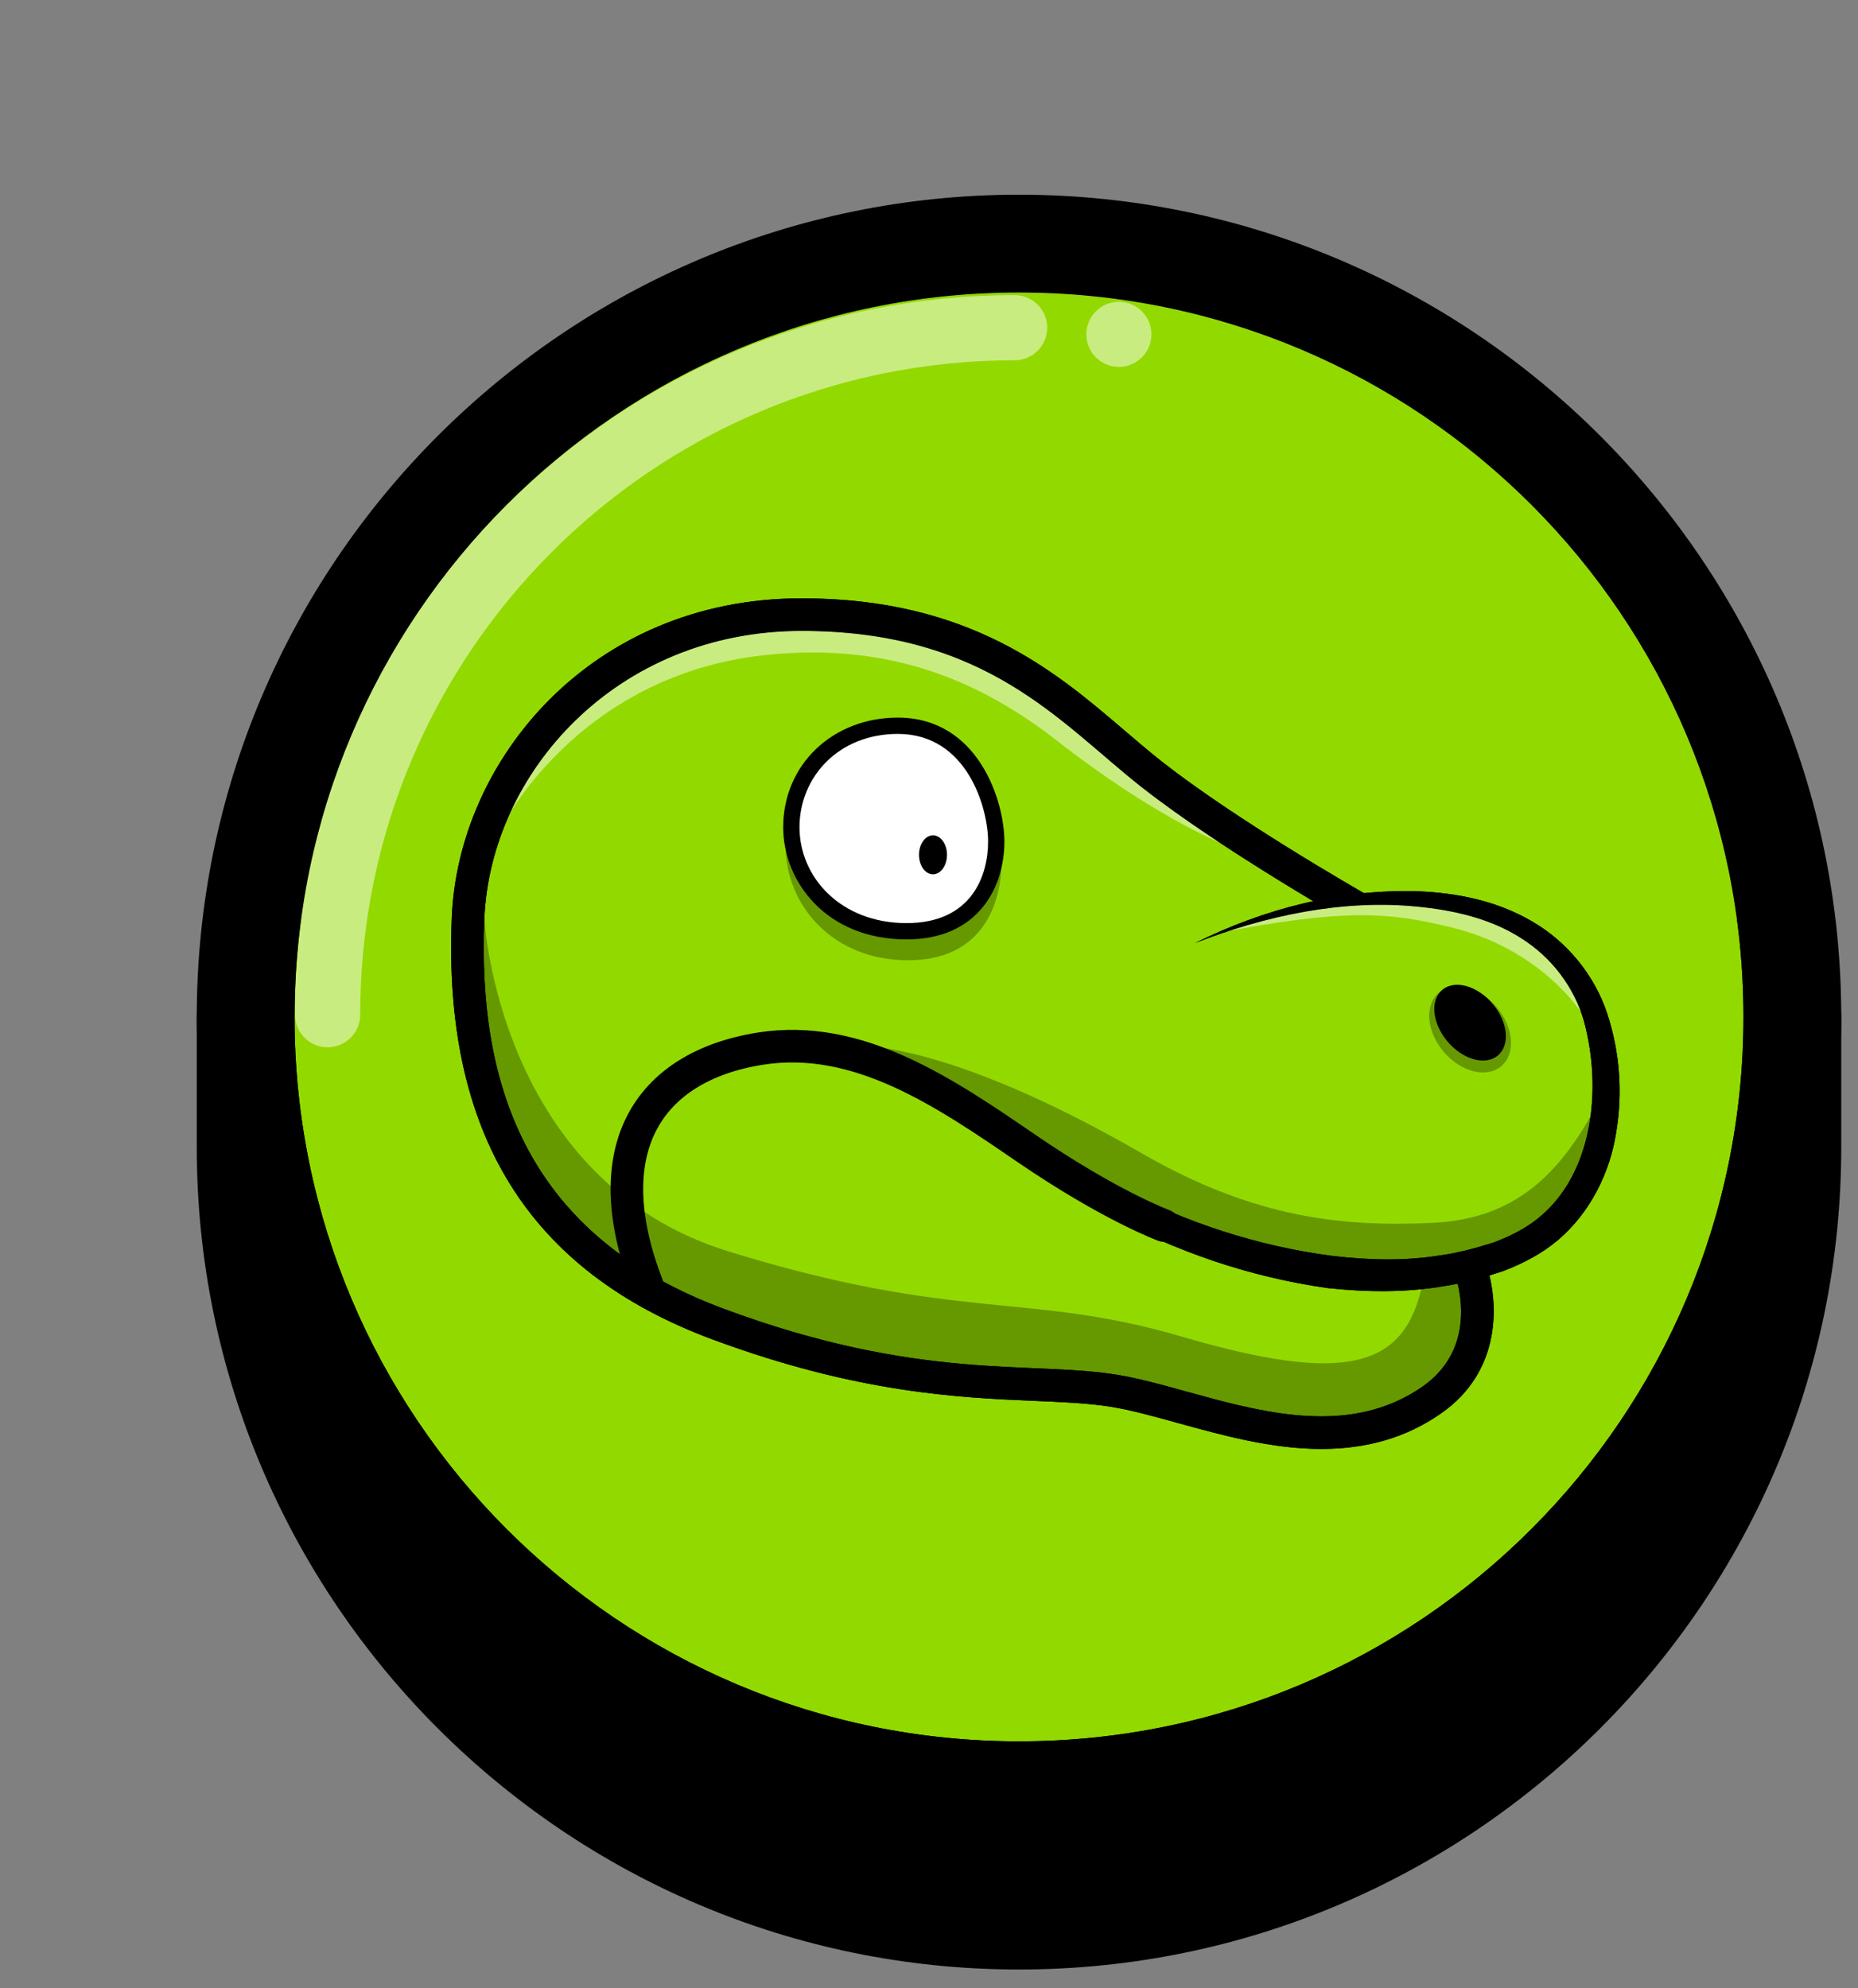 <?xml version="1.0" encoding="UTF-8" standalone="no"?>
<!DOCTYPE svg PUBLIC "-//W3C//DTD SVG 1.1//EN" "http://www.w3.org/Graphics/SVG/1.1/DTD/svg11.dtd">
<svg width="100%" height="100%" viewBox="0 0 57 61" version="1.1" xmlns="http://www.w3.org/2000/svg" xmlns:xlink="http://www.w3.org/1999/xlink" xml:space="preserve" xmlns:serif="http://www.serif.com/" style="fill-rule:evenodd;clip-rule:evenodd;stroke-linecap:round;stroke-miterlimit:10;">
    <rect x="0" y="0" width="57" height="61" fill="#808080" stroke="none"/>
    <g transform="matrix(1,0,0,1,-846.859,-16.997)">
        <g transform="matrix(1,0,0,1,826.579,0)">
            <g transform="matrix(1,0,0,1,51.541,46.695)">
                <path d="M0,29.225C-13.082,29.225 -23.725,18.582 -23.725,5.5L-23.725,1.5C-23.725,0.671 -23.054,0 -22.225,0L22.225,0C23.054,0 23.725,0.671 23.725,1.5L23.725,5.5C23.725,18.582 13.082,29.225 0,29.225" style="fill-rule:nonzero;"/>
            </g>
        </g>
        <g transform="matrix(1,0,0,1,826.579,0)">
            <g transform="matrix(1,0,0,1,73.766,77.42)">
                <path d="M0,-32.225L-44.45,-32.225C-46.107,-32.225 -47.45,-30.882 -47.45,-29.225L-47.45,-25.225C-47.45,-11.316 -36.134,0 -22.225,0C-8.316,0 3,-11.316 3,-25.225L3,-29.225C3,-30.882 1.657,-32.225 0,-32.225M0,-29.225L0,-25.225C0,-12.951 -9.95,-3 -22.225,-3C-34.5,-3 -44.45,-12.951 -44.45,-25.225L-44.45,-29.225L0,-29.225" style="fill-rule:nonzero;"/>
            </g>
        </g>
        <g transform="matrix(1,0,0,1,826.579,0)">
            <g transform="matrix(0,-1,-1,0,51.541,25.97)">
                <path d="M-22.225,-22.225C-34.499,-22.225 -44.45,-12.275 -44.45,0C-44.45,12.275 -34.499,22.225 -22.225,22.225C-9.951,22.225 0,12.275 0,0C0,-12.275 -9.951,-22.225 -22.225,-22.225" style="fill:rgb(146,217,0);fill-rule:nonzero;"/>
            </g>
        </g>
        <g transform="matrix(1,0,0,1,826.579,0)">
            <g opacity="0.5">
                <g transform="matrix(0.707,-0.707,-0.707,-0.707,40.869,52.492)">
                    <clipPath id="_clip1">
                        <path d="M-5.78,10.54L10.54,-5.779L26.859,10.54L10.54,26.859L-5.78,10.54Z" clip-rule="nonzero"/>
                    </clipPath>
                    <g clip-path="url(#_clip1)">
                        <path d="M-4.366,10.54C3.867,18.772 17.212,18.772 25.445,10.54" style="fill:none;fill-rule:nonzero;stroke:white;stroke-width:2px;"/>
                    </g>
                </g>
            </g>
        </g>
        <g transform="matrix(1,0,0,1,826.579,0)">
            <clipPath id="_clip2">
                <path d="M29.316,48.195C29.316,60.47 39.266,70.42 51.541,70.42C63.815,70.42 73.766,60.47 73.766,48.195C73.766,35.92 63.815,25.97 51.541,25.97C39.266,25.97 29.316,35.92 29.316,48.195Z" clip-rule="nonzero"/>
            </clipPath>
            <g clip-path="url(#_clip2)">
                <g transform="matrix(1,0,0,1,60.815,35.853)">
                    <path d="M0,25.096C-1.46,25.096 -2.95,24.683 -4.265,24.319C-5.021,24.109 -5.734,23.911 -6.366,23.81C-7.093,23.694 -7.88,23.66 -8.792,23.62C-11.172,23.518 -14.133,23.391 -18.51,21.764C-23.931,19.749 -26.438,15.675 -26.175,9.308C-25.986,4.733 -22.107,0 -15.942,0C-10.963,0 -8.522,2.087 -6.368,3.929C-5.979,4.262 -5.597,4.588 -5.209,4.893C-2.769,6.815 1.334,9.136 1.375,9.159C1.479,9.184 5.917,10.783 4.56,20.014C4.916,20.99 5.078,22.923 3.383,24.099C2.417,24.77 1.311,25.096 0,25.096" style="fill:rgb(146,217,0);fill-rule:nonzero;"/>
                </g>
                <g transform="matrix(1,0,0,1,44.872,61.449)">
                    <path d="M0,-26.096C-6.465,-26.096 -10.534,-21.119 -10.732,-16.308C-11.005,-9.698 -8.392,-5.463 -2.742,-3.363C1.708,-1.709 4.841,-1.574 7.127,-1.475C8.024,-1.437 8.799,-1.404 9.497,-1.292C10.102,-1.195 10.803,-1.001 11.545,-0.795C12.89,-0.423 14.415,0 15.942,0C17.358,0 18.559,-0.355 19.611,-1.086C21.485,-2.388 21.386,-4.482 21.014,-5.629C22.272,-14.455 18.272,-16.582 17.507,-16.904C17.006,-17.189 13.297,-19.32 11.042,-21.095C10.66,-21.396 10.284,-21.719 9.899,-22.047C7.79,-23.851 5.165,-26.096 0,-26.096M0,-25.096C5.691,-25.096 7.924,-22.277 10.424,-20.309C12.924,-18.341 17.072,-16.001 17.072,-16.001C17.072,-16.001 21.36,-14.564 19.988,-5.523C19.988,-5.523 20.955,-3.237 19.04,-1.907C18.075,-1.237 17.019,-1 15.942,-1C13.736,-1 11.442,-1.993 9.655,-2.279C6.996,-2.705 3.617,-2.067 -2.394,-4.301C-8.403,-6.534 -9.946,-11.115 -9.733,-16.267C-9.549,-20.731 -5.691,-25.096 0,-25.096" style="fill-rule:nonzero;"/>
                </g>
                <g opacity="0.5">
                    <g transform="matrix(1,0,0,1,35.647,36.579)">
                        <path d="M0,5.836C0,5.836 2.271,-0.413 8.733,-0.413C15.195,-0.413 17.03,2.061 18.346,3.138C19.663,4.214 22.021,6.249 22.021,6.249C22.021,6.249 19.981,5.424 17.07,3.151C14.776,1.36 12.011,0.116 8.168,0.508C2.305,1.107 0,5.836 0,5.836" style="fill:white;fill-rule:nonzero;"/>
                    </g>
                </g>
                <g transform="matrix(1,0,0,1,44.872,61.449)">
                    <path d="M0,-26.096C-6.465,-26.096 -10.534,-21.119 -10.732,-16.308C-11.005,-9.698 -8.392,-5.463 -2.742,-3.363C1.708,-1.709 4.841,-1.574 7.127,-1.475C8.024,-1.437 8.799,-1.404 9.497,-1.292C10.102,-1.195 10.803,-1.001 11.545,-0.795C12.89,-0.423 14.415,0 15.942,0C17.358,0 18.559,-0.355 19.611,-1.086C21.485,-2.388 21.386,-4.482 21.014,-5.629C22.272,-14.455 18.272,-16.582 17.507,-16.904C17.006,-17.189 13.297,-19.32 11.042,-21.095C10.66,-21.396 10.284,-21.719 9.899,-22.047C7.79,-23.851 5.165,-26.096 0,-26.096M0,-25.096C5.691,-25.096 7.924,-22.277 10.424,-20.309C12.924,-18.341 17.072,-16.001 17.072,-16.001C17.072,-16.001 21.36,-14.564 19.988,-5.523C19.988,-5.523 20.955,-3.237 19.04,-1.907C18.075,-1.237 17.019,-1 15.942,-1C13.736,-1 11.442,-1.993 9.655,-2.279C6.996,-2.705 3.617,-2.067 -2.394,-4.301C-8.403,-6.534 -9.946,-11.115 -9.733,-16.267C-9.549,-20.731 -5.691,-25.096 0,-25.096" style="fill-rule:nonzero;"/>
                </g>
                <g transform="matrix(1,0,0,1,56.945,54.783)">
                    <path d="M0,-8.857C0,-8.857 3.949,-10.796 7.925,-10.081C10.584,-9.602 12.02,-8.006 12.445,-5.985C12.871,-3.964 12.658,-0.401 9.308,0.769C5.957,1.939 2.234,1.156 -0.957,-0.188C-3.252,-1.154 -5.584,-2.9 -7.446,-3.964C-9.307,-5.028 -11.169,-5.879 -13.349,-5.613C-15.642,-5.334 -18.674,-3.113 -16.919,1.142" style="fill:rgb(146,217,0);fill-rule:nonzero;"/>
                </g>
                <g transform="matrix(1,0,0,1,56.945,55.002)">
                    <path d="M0,-9.075C2.092,-10.116 4.44,-10.732 6.832,-10.661C8.019,-10.613 9.244,-10.375 10.318,-9.747C11.393,-9.134 12.25,-8.098 12.642,-6.908C13.031,-5.72 13.121,-4.477 12.914,-3.247C12.722,-2.024 12.121,-0.805 11.134,0.037C10.64,0.455 10.066,0.752 9.476,0.981C8.895,1.175 8.305,1.349 7.7,1.441C6.495,1.657 5.267,1.64 4.067,1.512C1.667,1.172 -0.607,0.39 -2.719,-0.761C-4.808,-1.912 -6.675,-3.337 -8.691,-4.425C-9.699,-4.96 -10.757,-5.396 -11.869,-5.534C-12.982,-5.681 -14.122,-5.528 -15.107,-4.991C-16.105,-4.484 -16.887,-3.568 -17.197,-2.475C-17.479,-1.372 -17.319,-0.172 -16.919,0.924C-17.41,-0.132 -17.679,-1.342 -17.444,-2.534C-17.189,-3.717 -16.396,-4.778 -15.34,-5.397C-14.295,-6.05 -13.011,-6.254 -11.805,-6.148C-10.581,-6.046 -9.42,-5.618 -8.347,-5.103C-6.183,-4.075 -4.319,-2.625 -2.286,-1.558C-0.285,-0.491 1.956,0.232 4.189,0.522C5.309,0.657 6.444,0.687 7.547,0.504C8.101,0.429 8.639,0.276 9.169,0.109C9.669,-0.08 10.148,-0.32 10.555,-0.655C12.207,-2.015 12.489,-4.597 11.929,-6.676C11.626,-7.725 10.934,-8.636 10,-9.222C9.067,-9.824 7.935,-10.082 6.8,-10.193C4.514,-10.415 2.171,-9.918 0,-9.075" style="fill-rule:nonzero;"/>
                </g>
                <g opacity="0.5">
                    <g transform="matrix(-0.243,0.97,0.97,0.243,65.478,41.03)">
                        <path d="M6.345,-6.462C6.345,-6.462 4.395,-4.188 3.71,0.301C3.71,0.301 3.711,3.647 6.345,5.279C6.345,5.279 4.433,3.596 4.449,0.418C4.459,-1.594 4.702,-2.921 6.345,-6.462" style="fill:white;fill-rule:nonzero;"/>
                    </g>
                </g>
                <g transform="matrix(0.649,0.761,0.761,-0.649,64.489,48.229)">
                    <path d="M0.686,-0.317C-0.042,-0.317 -0.634,0.087 -0.633,0.585C-0.634,1.082 -0.043,1.487 0.686,1.487C1.414,1.487 2.006,1.083 2.005,0.585C2.006,0.088 1.415,-0.317 0.686,-0.317" style="fill-rule:nonzero;"/>
                </g>
                <g opacity="0.3">
                    <g transform="matrix(-0.999,0.044,0.044,0.999,47.701,46.461)">
                        <path d="M-0.438,-6.935C1.658,-7.028 3.082,-5.49 3.163,-3.664C3.243,-1.838 1.877,-0.086 -0.438,0.016C-2.751,0.118 -3.375,-1.638 -3.429,-2.848C-3.482,-4.057 -2.882,-6.828 -0.438,-6.935" style="fill-rule:nonzero;"/>
                    </g>
                </g>
                <g transform="matrix(0.999,-0.042,-0.042,-0.999,48.224,45.548)">
                    <path d="M-0.134,-0.014C-2.427,0.083 -3.595,1.778 -3.53,3.323C-3.454,5.096 -1.995,6.375 -0.134,6.296C2.145,6.199 2.78,3.776 2.731,2.618C2.675,1.29 1.893,-0.1 -0.134,-0.014" style="fill:white;fill-rule:nonzero;"/>
                </g>
                <g transform="matrix(1,0,0,1,47.824,45.817)">
                    <path d="M0,-6.804C-2.005,-6.804 -3.517,-5.358 -3.517,-3.44C-3.517,-1.772 -2.191,0 0.267,0C2.482,0 3.269,-1.617 3.269,-3.001C3.269,-4.242 2.47,-6.804 0,-6.804M0,-6.304C2.138,-6.304 2.769,-4.013 2.769,-3.001C2.769,-1.989 2.291,-0.5 0.267,-0.5C-1.757,-0.5 -3.017,-1.912 -3.017,-3.44C-3.017,-4.968 -1.833,-6.304 0,-6.304" style="fill-rule:nonzero;"/>
                </g>
                <g transform="matrix(0,-1,-1,0,48.902,42.793)">
                    <path d="M-0.429,-0.43C-0.759,-0.43 -1.027,-0.238 -1.027,-0C-1.027,0.237 -0.759,0.429 -0.429,0.429C-0.099,0.429 0.168,0.237 0.168,-0C0.168,-0.238 -0.099,-0.43 -0.429,-0.43" style="fill-rule:nonzero;"/>
                </g>
                <g opacity="0.3">
                    <g transform="matrix(1,0,0,1,35.139,62.254)">
                        <path d="M0,-17.072C0,-17.072 0.425,-9.041 7.499,-6.861C14.572,-4.68 16.655,-5.641 21.38,-4.255C26.455,-2.765 28.241,-3.297 28.778,-5.866L30.634,-6.13C30.634,-6.13 29.943,0 24.625,-1.116C19.306,-2.234 12.924,-3.031 12.924,-3.031C12.924,-3.031 2.872,-5.371 0.957,-9.413C-0.958,-13.456 0,-17.072 0,-17.072" style="fill-rule:nonzero;"/>
                    </g>
                </g>
                <g transform="matrix(1,0,0,1,55.988,50.766)">
                    <path d="M0,3.829C0,3.829 -1.636,3.231 -4.222,1.461C-6.741,-0.263 -9.386,-2.074 -12.392,-1.596C-15.826,-1.049 -17.551,1.516 -15.756,5.903" style="fill:none;fill-rule:nonzero;stroke:black;stroke-width:1px;stroke-linejoin:round;"/>
                </g>
                <g opacity="0.3">
                    <g transform="matrix(1,0,0,1,46.654,56.163)">
                        <path d="M0,-7.071C0,-7.071 2.678,-7.232 8.651,-3.785C12.155,-1.763 14.878,-1.528 17.551,-1.648C20.224,-1.767 21.661,-3.27 22.897,-5.829C22.897,-5.829 22.898,0.161 16.396,-0.045C9.892,-0.252 6.554,-3.074 5.112,-3.936C3.669,-4.799 0,-7.071 0,-7.071" style="fill-rule:nonzero;"/>
                    </g>
                </g>
                <g opacity="0.3">
                    <g transform="matrix(0.649,0.761,0.761,-0.649,64.331,48.411)">
                        <path d="M0.808,-0.373C-0.008,-0.373 -0.67,0.103 -0.67,0.689C-0.669,1.277 -0.008,1.752 0.808,1.752C1.625,1.752 2.287,1.276 2.287,0.689C2.287,0.102 1.625,-0.373 0.808,-0.373" style="fill-rule:nonzero;"/>
                    </g>
                </g>
                <g transform="matrix(1,0,0,1,56.945,55.002)">
                    <path d="M0,-9.075C2.092,-10.116 4.44,-10.732 6.832,-10.661C8.019,-10.613 9.244,-10.375 10.318,-9.747C11.393,-9.134 12.25,-8.098 12.642,-6.908C13.031,-5.72 13.121,-4.477 12.914,-3.247C12.722,-2.024 12.121,-0.805 11.134,0.037C10.64,0.455 10.066,0.752 9.476,0.981C8.895,1.175 8.305,1.349 7.7,1.441C6.495,1.657 5.267,1.64 4.067,1.512C1.667,1.172 -0.607,0.39 -2.719,-0.761C-4.808,-1.912 -6.675,-3.337 -8.691,-4.425C-9.699,-4.96 -10.757,-5.396 -11.869,-5.534C-12.982,-5.681 -14.122,-5.528 -15.107,-4.991C-16.105,-4.484 -16.887,-3.568 -17.197,-2.475C-17.479,-1.372 -17.319,-0.172 -16.919,0.924C-17.41,-0.132 -17.679,-1.342 -17.444,-2.534C-17.189,-3.717 -16.396,-4.778 -15.34,-5.397C-14.295,-6.05 -13.011,-6.254 -11.805,-6.148C-10.581,-6.046 -9.42,-5.618 -8.347,-5.103C-6.183,-4.075 -4.319,-2.625 -2.286,-1.558C-0.285,-0.491 1.956,0.232 4.189,0.522C5.309,0.657 6.444,0.687 7.547,0.504C8.101,0.429 8.639,0.276 9.169,0.109C9.669,-0.08 10.148,-0.32 10.555,-0.655C12.207,-2.015 12.489,-4.597 11.929,-6.676C11.626,-7.725 10.934,-8.636 10,-9.222C9.067,-9.824 7.935,-10.082 6.8,-10.193C4.514,-10.415 2.171,-9.918 0,-9.075" style="fill-rule:nonzero;"/>
                </g>
            </g>
        </g>
        <g transform="matrix(1,0,0,1,826.579,0)">
            <g transform="matrix(1,0,0,1,51.541,73.42)">
                <path d="M0,-50.45C-13.909,-50.45 -25.225,-39.134 -25.225,-25.225C-25.225,-11.316 -13.909,0 0,0C13.909,0 25.225,-11.316 25.225,-25.225C25.225,-39.134 13.909,-50.45 0,-50.45M0,-47.45C12.275,-47.45 22.225,-37.499 22.225,-25.225C22.225,-12.95 12.275,-3 0,-3C-12.274,-3 -22.225,-12.95 -22.225,-25.225C-22.225,-37.499 -12.274,-47.45 0,-47.45" style="fill-rule:nonzero;"/>
            </g>
        </g>
        <g transform="matrix(1,0,0,1,826.579,0)">
            <g opacity="0.5">
                <g transform="matrix(0,-1,-1,0,54.606,26.256)">
                    <path d="M-0.999,-0.998C-1.55,-0.998 -1.997,-0.551 -1.997,0.001C-1.997,0.552 -1.55,0.999 -0.999,0.999C-0.448,0.999 0,0.552 0,0.001C0,-0.551 -0.448,-0.998 -0.999,-0.998" style="fill:white;fill-rule:nonzero;"/>
                </g>
            </g>
        </g>
    </g>
</svg>
